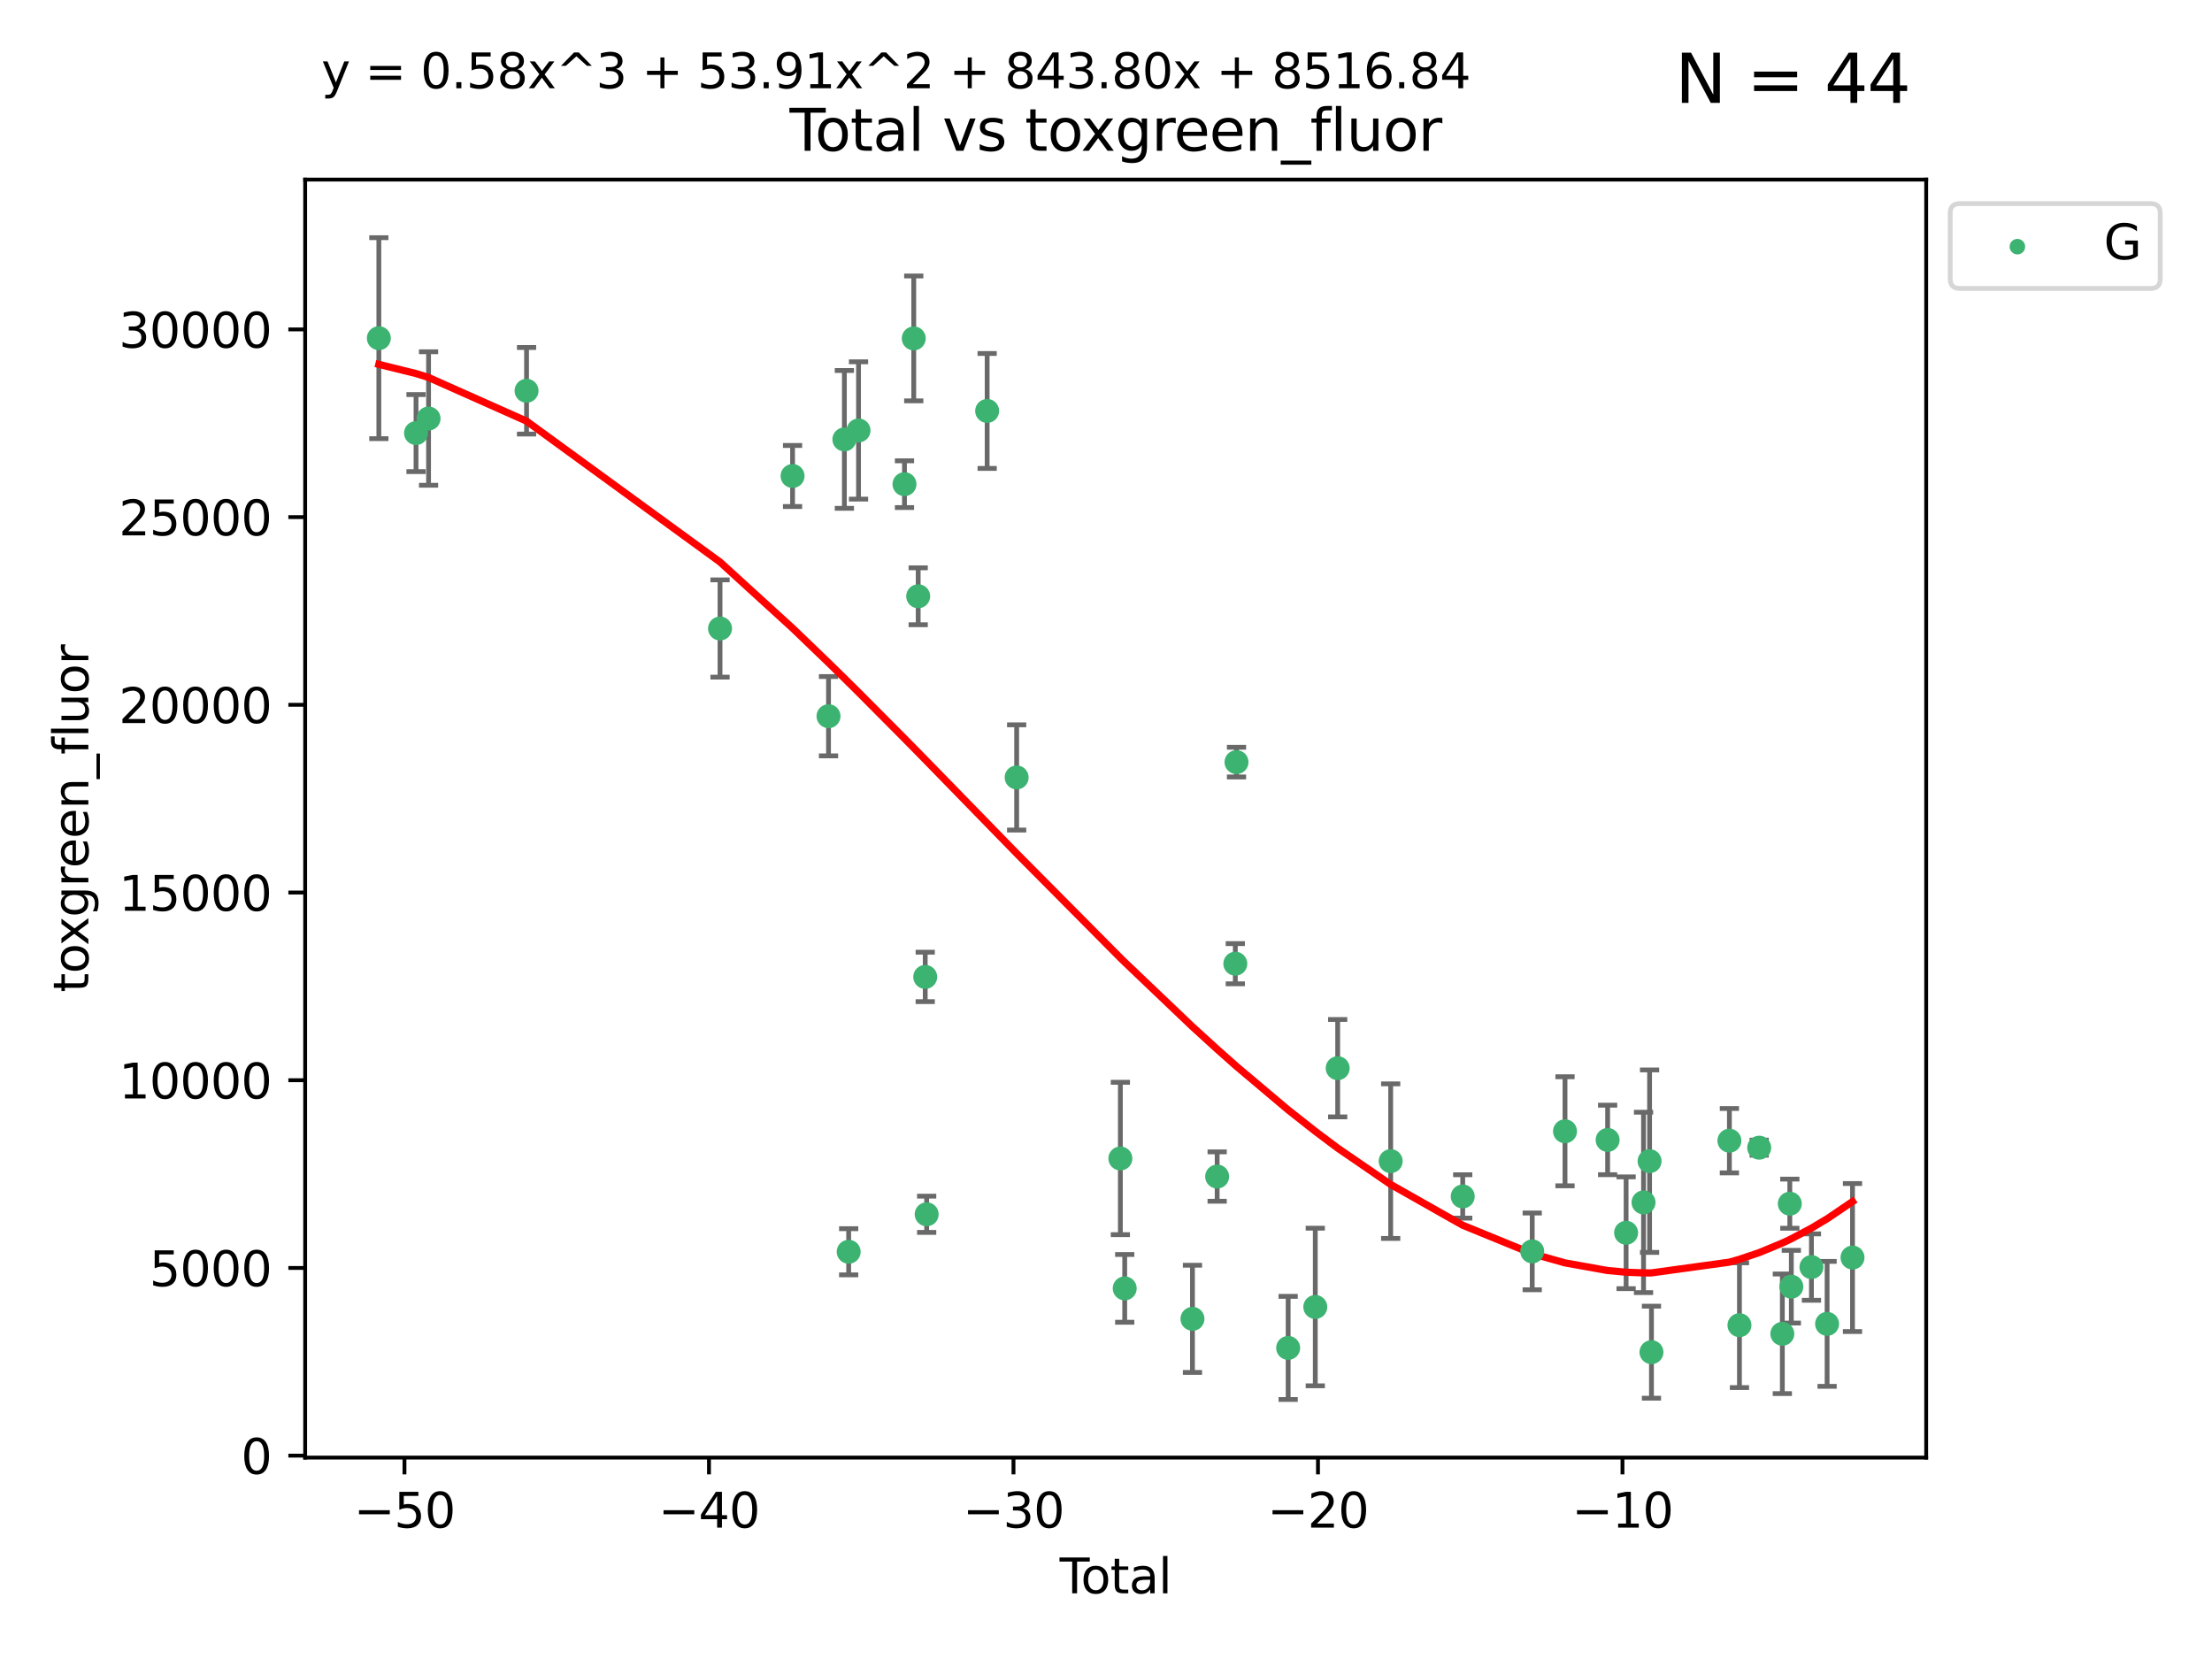 <?xml version="1.0" encoding="utf-8" standalone="no"?>
<!DOCTYPE svg PUBLIC "-//W3C//DTD SVG 1.1//EN"
  "http://www.w3.org/Graphics/SVG/1.1/DTD/svg11.dtd">
<svg xmlns:xlink="http://www.w3.org/1999/xlink" width="460.8pt" height="345.6pt" viewBox="0 0 460.8 345.6" xmlns="http://www.w3.org/2000/svg" version="1.1">
 <defs>
  <style type="text/css">*{stroke-linejoin: round; stroke-linecap: butt}</style>
 </defs>
 <g id="figure_1">
  <g id="patch_1">
   <path d="M 0 345.6 
L 460.8 345.6 
L 460.8 0 
L 0 0 
z
" style="fill: #ffffff"/>
  </g>
  <g id="axes_1">
   <g id="patch_2">
    <path d="M 63.571 303.64 
L 401.26 303.64 
L 401.26 37.411 
L 63.571 37.411 
z
" style="fill: #ffffff"/>
   </g>
   <g id="PathCollection_1">
    <defs>
     <path id="m487fe63b14" d="M 0 1.118 
C 0.297 1.118 0.581 1 0.791 0.791 
C 1 0.581 1.118 0.297 1.118 0 
C 1.118 -0.297 1 -0.581 0.791 -0.791 
C 0.581 -1 0.297 -1.118 0 -1.118 
C -0.297 -1.118 -0.581 -1 -0.791 -0.791 
C -1 -0.581 -1.118 -0.297 -1.118 0 
C -1.118 0.297 -1 0.581 -0.791 0.791 
C -0.581 1 -0.297 1.118 0 1.118 
z
" style="stroke: #3cb371"/>
    </defs>
    <g clip-path="url(#p03641e4aae)">
     <use xlink:href="#m487fe63b14" x="78.921" y="70.448" style="fill: #3cb371; stroke: #3cb371"/>
     <use xlink:href="#m487fe63b14" x="86.668" y="90.22" style="fill: #3cb371; stroke: #3cb371"/>
     <use xlink:href="#m487fe63b14" x="89.277" y="87.182" style="fill: #3cb371; stroke: #3cb371"/>
     <use xlink:href="#m487fe63b14" x="109.689" y="81.403" style="fill: #3cb371; stroke: #3cb371"/>
     <use xlink:href="#m487fe63b14" x="149.995" y="130.929" style="fill: #3cb371; stroke: #3cb371"/>
     <use xlink:href="#m487fe63b14" x="165.106" y="99.157" style="fill: #3cb371; stroke: #3cb371"/>
     <use xlink:href="#m487fe63b14" x="172.594" y="149.196" style="fill: #3cb371; stroke: #3cb371"/>
     <use xlink:href="#m487fe63b14" x="175.899" y="91.537" style="fill: #3cb371; stroke: #3cb371"/>
     <use xlink:href="#m487fe63b14" x="176.794" y="260.767" style="fill: #3cb371; stroke: #3cb371"/>
     <use xlink:href="#m487fe63b14" x="178.847" y="89.672" style="fill: #3cb371; stroke: #3cb371"/>
     <use xlink:href="#m487fe63b14" x="188.42" y="100.864" style="fill: #3cb371; stroke: #3cb371"/>
     <use xlink:href="#m487fe63b14" x="190.352" y="70.496" style="fill: #3cb371; stroke: #3cb371"/>
     <use xlink:href="#m487fe63b14" x="191.277" y="124.215" style="fill: #3cb371; stroke: #3cb371"/>
     <use xlink:href="#m487fe63b14" x="192.743" y="203.51" style="fill: #3cb371; stroke: #3cb371"/>
     <use xlink:href="#m487fe63b14" x="193.041" y="252.956" style="fill: #3cb371; stroke: #3cb371"/>
     <use xlink:href="#m487fe63b14" x="205.642" y="85.605" style="fill: #3cb371; stroke: #3cb371"/>
     <use xlink:href="#m487fe63b14" x="211.788" y="161.955" style="fill: #3cb371; stroke: #3cb371"/>
     <use xlink:href="#m487fe63b14" x="233.393" y="241.33" style="fill: #3cb371; stroke: #3cb371"/>
     <use xlink:href="#m487fe63b14" x="234.299" y="268.393" style="fill: #3cb371; stroke: #3cb371"/>
     <use xlink:href="#m487fe63b14" x="248.414" y="274.738" style="fill: #3cb371; stroke: #3cb371"/>
     <use xlink:href="#m487fe63b14" x="253.556" y="245.096" style="fill: #3cb371; stroke: #3cb371"/>
     <use xlink:href="#m487fe63b14" x="257.338" y="200.756" style="fill: #3cb371; stroke: #3cb371"/>
     <use xlink:href="#m487fe63b14" x="257.586" y="158.765" style="fill: #3cb371; stroke: #3cb371"/>
     <use xlink:href="#m487fe63b14" x="268.346" y="280.796" style="fill: #3cb371; stroke: #3cb371"/>
     <use xlink:href="#m487fe63b14" x="273.999" y="272.267" style="fill: #3cb371; stroke: #3cb371"/>
     <use xlink:href="#m487fe63b14" x="278.663" y="222.524" style="fill: #3cb371; stroke: #3cb371"/>
     <use xlink:href="#m487fe63b14" x="289.703" y="241.886" style="fill: #3cb371; stroke: #3cb371"/>
     <use xlink:href="#m487fe63b14" x="304.712" y="249.241" style="fill: #3cb371; stroke: #3cb371"/>
     <use xlink:href="#m487fe63b14" x="319.191" y="260.687" style="fill: #3cb371; stroke: #3cb371"/>
     <use xlink:href="#m487fe63b14" x="326.019" y="235.666" style="fill: #3cb371; stroke: #3cb371"/>
     <use xlink:href="#m487fe63b14" x="334.898" y="237.47" style="fill: #3cb371; stroke: #3cb371"/>
     <use xlink:href="#m487fe63b14" x="338.747" y="256.807" style="fill: #3cb371; stroke: #3cb371"/>
     <use xlink:href="#m487fe63b14" x="342.378" y="250.484" style="fill: #3cb371; stroke: #3cb371"/>
     <use xlink:href="#m487fe63b14" x="343.638" y="241.89" style="fill: #3cb371; stroke: #3cb371"/>
     <use xlink:href="#m487fe63b14" x="344.029" y="281.682" style="fill: #3cb371; stroke: #3cb371"/>
     <use xlink:href="#m487fe63b14" x="360.265" y="237.628" style="fill: #3cb371; stroke: #3cb371"/>
     <use xlink:href="#m487fe63b14" x="362.361" y="276.058" style="fill: #3cb371; stroke: #3cb371"/>
     <use xlink:href="#m487fe63b14" x="366.474" y="239.082" style="fill: #3cb371; stroke: #3cb371"/>
     <use xlink:href="#m487fe63b14" x="371.294" y="277.853" style="fill: #3cb371; stroke: #3cb371"/>
     <use xlink:href="#m487fe63b14" x="372.849" y="250.749" style="fill: #3cb371; stroke: #3cb371"/>
     <use xlink:href="#m487fe63b14" x="373.167" y="268.04" style="fill: #3cb371; stroke: #3cb371"/>
     <use xlink:href="#m487fe63b14" x="377.355" y="263.957" style="fill: #3cb371; stroke: #3cb371"/>
     <use xlink:href="#m487fe63b14" x="380.617" y="275.785" style="fill: #3cb371; stroke: #3cb371"/>
     <use xlink:href="#m487fe63b14" x="385.911" y="261.97" style="fill: #3cb371; stroke: #3cb371"/>
    </g>
   </g>
   <g id="matplotlib.axis_1">
    <g id="xtick_1">
     <g id="line2d_1">
      <defs>
       <path id="m28bfb190aa" d="M 0 0 
L 0 3.5 
" style="stroke: #000000; stroke-width: 0.8"/>
      </defs>
      <g>
       <use xlink:href="#m28bfb190aa" x="84.259" y="303.64" style="stroke: #000000; stroke-width: 0.8"/>
      </g>
     </g>
     <g id="text_1">
      <!-- −50 -->
      <g transform="translate(73.707 318.238)scale(0.1 -0.1)">
       <defs>
        <path id="DejaVuSans-2212" d="M 678 2272 
L 4684 2272 
L 4684 1741 
L 678 1741 
L 678 2272 
z
" transform="scale(0.016)"/>
        <path id="DejaVuSans-35" d="M 691 4666 
L 3169 4666 
L 3169 4134 
L 1269 4134 
L 1269 2991 
Q 1406 3038 1543 3061 
Q 1681 3084 1819 3084 
Q 2600 3084 3056 2656 
Q 3513 2228 3513 1497 
Q 3513 744 3044 326 
Q 2575 -91 1722 -91 
Q 1428 -91 1123 -41 
Q 819 9 494 109 
L 494 744 
Q 775 591 1075 516 
Q 1375 441 1709 441 
Q 2250 441 2565 725 
Q 2881 1009 2881 1497 
Q 2881 1984 2565 2268 
Q 2250 2553 1709 2553 
Q 1456 2553 1204 2497 
Q 953 2441 691 2322 
L 691 4666 
z
" transform="scale(0.016)"/>
        <path id="DejaVuSans-30" d="M 2034 4250 
Q 1547 4250 1301 3770 
Q 1056 3291 1056 2328 
Q 1056 1369 1301 889 
Q 1547 409 2034 409 
Q 2525 409 2770 889 
Q 3016 1369 3016 2328 
Q 3016 3291 2770 3770 
Q 2525 4250 2034 4250 
z
M 2034 4750 
Q 2819 4750 3233 4129 
Q 3647 3509 3647 2328 
Q 3647 1150 3233 529 
Q 2819 -91 2034 -91 
Q 1250 -91 836 529 
Q 422 1150 422 2328 
Q 422 3509 836 4129 
Q 1250 4750 2034 4750 
z
" transform="scale(0.016)"/>
       </defs>
       <use xlink:href="#DejaVuSans-2212"/>
       <use xlink:href="#DejaVuSans-35" x="83.789"/>
       <use xlink:href="#DejaVuSans-30" x="147.412"/>
      </g>
     </g>
    </g>
    <g id="xtick_2">
     <g id="line2d_2">
      <g>
       <use xlink:href="#m28bfb190aa" x="147.692" y="303.64" style="stroke: #000000; stroke-width: 0.8"/>
      </g>
     </g>
     <g id="text_2">
      <!-- −40 -->
      <g transform="translate(137.14 318.238)scale(0.1 -0.1)">
       <defs>
        <path id="DejaVuSans-34" d="M 2419 4116 
L 825 1625 
L 2419 1625 
L 2419 4116 
z
M 2253 4666 
L 3047 4666 
L 3047 1625 
L 3713 1625 
L 3713 1100 
L 3047 1100 
L 3047 0 
L 2419 0 
L 2419 1100 
L 313 1100 
L 313 1709 
L 2253 4666 
z
" transform="scale(0.016)"/>
       </defs>
       <use xlink:href="#DejaVuSans-2212"/>
       <use xlink:href="#DejaVuSans-34" x="83.789"/>
       <use xlink:href="#DejaVuSans-30" x="147.412"/>
      </g>
     </g>
    </g>
    <g id="xtick_3">
     <g id="line2d_3">
      <g>
       <use xlink:href="#m28bfb190aa" x="211.126" y="303.64" style="stroke: #000000; stroke-width: 0.8"/>
      </g>
     </g>
     <g id="text_3">
      <!-- −30 -->
      <g transform="translate(200.573 318.238)scale(0.1 -0.1)">
       <defs>
        <path id="DejaVuSans-33" d="M 2597 2516 
Q 3050 2419 3304 2112 
Q 3559 1806 3559 1356 
Q 3559 666 3084 287 
Q 2609 -91 1734 -91 
Q 1441 -91 1130 -33 
Q 819 25 488 141 
L 488 750 
Q 750 597 1062 519 
Q 1375 441 1716 441 
Q 2309 441 2620 675 
Q 2931 909 2931 1356 
Q 2931 1769 2642 2001 
Q 2353 2234 1838 2234 
L 1294 2234 
L 1294 2753 
L 1863 2753 
Q 2328 2753 2575 2939 
Q 2822 3125 2822 3475 
Q 2822 3834 2567 4026 
Q 2313 4219 1838 4219 
Q 1578 4219 1281 4162 
Q 984 4106 628 3988 
L 628 4550 
Q 988 4650 1302 4700 
Q 1616 4750 1894 4750 
Q 2613 4750 3031 4423 
Q 3450 4097 3450 3541 
Q 3450 3153 3228 2886 
Q 3006 2619 2597 2516 
z
" transform="scale(0.016)"/>
       </defs>
       <use xlink:href="#DejaVuSans-2212"/>
       <use xlink:href="#DejaVuSans-33" x="83.789"/>
       <use xlink:href="#DejaVuSans-30" x="147.412"/>
      </g>
     </g>
    </g>
    <g id="xtick_4">
     <g id="line2d_4">
      <g>
       <use xlink:href="#m28bfb190aa" x="274.559" y="303.64" style="stroke: #000000; stroke-width: 0.8"/>
      </g>
     </g>
     <g id="text_4">
      <!-- −20 -->
      <g transform="translate(264.006 318.238)scale(0.1 -0.1)">
       <defs>
        <path id="DejaVuSans-32" d="M 1228 531 
L 3431 531 
L 3431 0 
L 469 0 
L 469 531 
Q 828 903 1448 1529 
Q 2069 2156 2228 2338 
Q 2531 2678 2651 2914 
Q 2772 3150 2772 3378 
Q 2772 3750 2511 3984 
Q 2250 4219 1831 4219 
Q 1534 4219 1204 4116 
Q 875 4013 500 3803 
L 500 4441 
Q 881 4594 1212 4672 
Q 1544 4750 1819 4750 
Q 2544 4750 2975 4387 
Q 3406 4025 3406 3419 
Q 3406 3131 3298 2873 
Q 3191 2616 2906 2266 
Q 2828 2175 2409 1742 
Q 1991 1309 1228 531 
z
" transform="scale(0.016)"/>
       </defs>
       <use xlink:href="#DejaVuSans-2212"/>
       <use xlink:href="#DejaVuSans-32" x="83.789"/>
       <use xlink:href="#DejaVuSans-30" x="147.412"/>
      </g>
     </g>
    </g>
    <g id="xtick_5">
     <g id="line2d_5">
      <g>
       <use xlink:href="#m28bfb190aa" x="337.992" y="303.64" style="stroke: #000000; stroke-width: 0.8"/>
      </g>
     </g>
     <g id="text_5">
      <!-- −10 -->
      <g transform="translate(327.439 318.238)scale(0.1 -0.1)">
       <defs>
        <path id="DejaVuSans-31" d="M 794 531 
L 1825 531 
L 1825 4091 
L 703 3866 
L 703 4441 
L 1819 4666 
L 2450 4666 
L 2450 531 
L 3481 531 
L 3481 0 
L 794 0 
L 794 531 
z
" transform="scale(0.016)"/>
       </defs>
       <use xlink:href="#DejaVuSans-2212"/>
       <use xlink:href="#DejaVuSans-31" x="83.789"/>
       <use xlink:href="#DejaVuSans-30" x="147.412"/>
      </g>
     </g>
    </g>
    <g id="text_6">
     <!-- Total -->
     <g transform="translate(220.739 331.917)scale(0.1 -0.1)">
      <defs>
       <path id="DejaVuSans-54" d="M -19 4666 
L 3928 4666 
L 3928 4134 
L 2272 4134 
L 2272 0 
L 1638 0 
L 1638 4134 
L -19 4134 
L -19 4666 
z
" transform="scale(0.016)"/>
       <path id="DejaVuSans-6f" d="M 1959 3097 
Q 1497 3097 1228 2736 
Q 959 2375 959 1747 
Q 959 1119 1226 758 
Q 1494 397 1959 397 
Q 2419 397 2687 759 
Q 2956 1122 2956 1747 
Q 2956 2369 2687 2733 
Q 2419 3097 1959 3097 
z
M 1959 3584 
Q 2709 3584 3137 3096 
Q 3566 2609 3566 1747 
Q 3566 888 3137 398 
Q 2709 -91 1959 -91 
Q 1206 -91 779 398 
Q 353 888 353 1747 
Q 353 2609 779 3096 
Q 1206 3584 1959 3584 
z
" transform="scale(0.016)"/>
       <path id="DejaVuSans-74" d="M 1172 4494 
L 1172 3500 
L 2356 3500 
L 2356 3053 
L 1172 3053 
L 1172 1153 
Q 1172 725 1289 603 
Q 1406 481 1766 481 
L 2356 481 
L 2356 0 
L 1766 0 
Q 1100 0 847 248 
Q 594 497 594 1153 
L 594 3053 
L 172 3053 
L 172 3500 
L 594 3500 
L 594 4494 
L 1172 4494 
z
" transform="scale(0.016)"/>
       <path id="DejaVuSans-61" d="M 2194 1759 
Q 1497 1759 1228 1600 
Q 959 1441 959 1056 
Q 959 750 1161 570 
Q 1363 391 1709 391 
Q 2188 391 2477 730 
Q 2766 1069 2766 1631 
L 2766 1759 
L 2194 1759 
z
M 3341 1997 
L 3341 0 
L 2766 0 
L 2766 531 
Q 2569 213 2275 61 
Q 1981 -91 1556 -91 
Q 1019 -91 701 211 
Q 384 513 384 1019 
Q 384 1609 779 1909 
Q 1175 2209 1959 2209 
L 2766 2209 
L 2766 2266 
Q 2766 2663 2505 2880 
Q 2244 3097 1772 3097 
Q 1472 3097 1187 3025 
Q 903 2953 641 2809 
L 641 3341 
Q 956 3463 1253 3523 
Q 1550 3584 1831 3584 
Q 2591 3584 2966 3190 
Q 3341 2797 3341 1997 
z
" transform="scale(0.016)"/>
       <path id="DejaVuSans-6c" d="M 603 4863 
L 1178 4863 
L 1178 0 
L 603 0 
L 603 4863 
z
" transform="scale(0.016)"/>
      </defs>
      <use xlink:href="#DejaVuSans-54"/>
      <use xlink:href="#DejaVuSans-6f" x="44.084"/>
      <use xlink:href="#DejaVuSans-74" x="105.266"/>
      <use xlink:href="#DejaVuSans-61" x="144.475"/>
      <use xlink:href="#DejaVuSans-6c" x="205.754"/>
     </g>
    </g>
   </g>
   <g id="matplotlib.axis_2">
    <g id="ytick_1">
     <g id="line2d_6">
      <defs>
       <path id="mf152e2e2a0" d="M 0 0 
L -3.5 0 
" style="stroke: #000000; stroke-width: 0.8"/>
      </defs>
      <g>
       <use xlink:href="#mf152e2e2a0" x="63.571" y="303.233" style="stroke: #000000; stroke-width: 0.8"/>
      </g>
     </g>
     <g id="text_7">
      <!-- 0 -->
      <g transform="translate(50.209 307.033)scale(0.1 -0.1)">
       <use xlink:href="#DejaVuSans-30"/>
      </g>
     </g>
    </g>
    <g id="ytick_2">
     <g id="line2d_7">
      <g>
       <use xlink:href="#mf152e2e2a0" x="63.571" y="264.132" style="stroke: #000000; stroke-width: 0.8"/>
      </g>
     </g>
     <g id="text_8">
      <!-- 5000 -->
      <g transform="translate(31.121 267.931)scale(0.1 -0.1)">
       <use xlink:href="#DejaVuSans-35"/>
       <use xlink:href="#DejaVuSans-30" x="63.623"/>
       <use xlink:href="#DejaVuSans-30" x="127.246"/>
       <use xlink:href="#DejaVuSans-30" x="190.869"/>
      </g>
     </g>
    </g>
    <g id="ytick_3">
     <g id="line2d_8">
      <g>
       <use xlink:href="#mf152e2e2a0" x="63.571" y="225.03" style="stroke: #000000; stroke-width: 0.8"/>
      </g>
     </g>
     <g id="text_9">
      <!-- 10000 -->
      <g transform="translate(24.759 228.83)scale(0.1 -0.1)">
       <use xlink:href="#DejaVuSans-31"/>
       <use xlink:href="#DejaVuSans-30" x="63.623"/>
       <use xlink:href="#DejaVuSans-30" x="127.246"/>
       <use xlink:href="#DejaVuSans-30" x="190.869"/>
       <use xlink:href="#DejaVuSans-30" x="254.492"/>
      </g>
     </g>
    </g>
    <g id="ytick_4">
     <g id="line2d_9">
      <g>
       <use xlink:href="#mf152e2e2a0" x="63.571" y="185.929" style="stroke: #000000; stroke-width: 0.8"/>
      </g>
     </g>
     <g id="text_10">
      <!-- 15000 -->
      <g transform="translate(24.759 189.728)scale(0.1 -0.1)">
       <use xlink:href="#DejaVuSans-31"/>
       <use xlink:href="#DejaVuSans-35" x="63.623"/>
       <use xlink:href="#DejaVuSans-30" x="127.246"/>
       <use xlink:href="#DejaVuSans-30" x="190.869"/>
       <use xlink:href="#DejaVuSans-30" x="254.492"/>
      </g>
     </g>
    </g>
    <g id="ytick_5">
     <g id="line2d_10">
      <g>
       <use xlink:href="#mf152e2e2a0" x="63.571" y="146.827" style="stroke: #000000; stroke-width: 0.8"/>
      </g>
     </g>
     <g id="text_11">
      <!-- 20000 -->
      <g transform="translate(24.759 150.627)scale(0.1 -0.1)">
       <use xlink:href="#DejaVuSans-32"/>
       <use xlink:href="#DejaVuSans-30" x="63.623"/>
       <use xlink:href="#DejaVuSans-30" x="127.246"/>
       <use xlink:href="#DejaVuSans-30" x="190.869"/>
       <use xlink:href="#DejaVuSans-30" x="254.492"/>
      </g>
     </g>
    </g>
    <g id="ytick_6">
     <g id="line2d_11">
      <g>
       <use xlink:href="#mf152e2e2a0" x="63.571" y="107.726" style="stroke: #000000; stroke-width: 0.8"/>
      </g>
     </g>
     <g id="text_12">
      <!-- 25000 -->
      <g transform="translate(24.759 111.525)scale(0.1 -0.1)">
       <use xlink:href="#DejaVuSans-32"/>
       <use xlink:href="#DejaVuSans-35" x="63.623"/>
       <use xlink:href="#DejaVuSans-30" x="127.246"/>
       <use xlink:href="#DejaVuSans-30" x="190.869"/>
       <use xlink:href="#DejaVuSans-30" x="254.492"/>
      </g>
     </g>
    </g>
    <g id="ytick_7">
     <g id="line2d_12">
      <g>
       <use xlink:href="#mf152e2e2a0" x="63.571" y="68.625" style="stroke: #000000; stroke-width: 0.8"/>
      </g>
     </g>
     <g id="text_13">
      <!-- 30000 -->
      <g transform="translate(24.759 72.424)scale(0.1 -0.1)">
       <use xlink:href="#DejaVuSans-33"/>
       <use xlink:href="#DejaVuSans-30" x="63.623"/>
       <use xlink:href="#DejaVuSans-30" x="127.246"/>
       <use xlink:href="#DejaVuSans-30" x="190.869"/>
       <use xlink:href="#DejaVuSans-30" x="254.492"/>
      </g>
     </g>
    </g>
    <g id="text_14">
     <!-- toxgreen_fluor -->
     <g transform="translate(18.401 206.72)rotate(-90)scale(0.1 -0.1)">
      <defs>
       <path id="DejaVuSans-78" d="M 3513 3500 
L 2247 1797 
L 3578 0 
L 2900 0 
L 1881 1375 
L 863 0 
L 184 0 
L 1544 1831 
L 300 3500 
L 978 3500 
L 1906 2253 
L 2834 3500 
L 3513 3500 
z
" transform="scale(0.016)"/>
       <path id="DejaVuSans-67" d="M 2906 1791 
Q 2906 2416 2648 2759 
Q 2391 3103 1925 3103 
Q 1463 3103 1205 2759 
Q 947 2416 947 1791 
Q 947 1169 1205 825 
Q 1463 481 1925 481 
Q 2391 481 2648 825 
Q 2906 1169 2906 1791 
z
M 3481 434 
Q 3481 -459 3084 -895 
Q 2688 -1331 1869 -1331 
Q 1566 -1331 1297 -1286 
Q 1028 -1241 775 -1147 
L 775 -588 
Q 1028 -725 1275 -790 
Q 1522 -856 1778 -856 
Q 2344 -856 2625 -561 
Q 2906 -266 2906 331 
L 2906 616 
Q 2728 306 2450 153 
Q 2172 0 1784 0 
Q 1141 0 747 490 
Q 353 981 353 1791 
Q 353 2603 747 3093 
Q 1141 3584 1784 3584 
Q 2172 3584 2450 3431 
Q 2728 3278 2906 2969 
L 2906 3500 
L 3481 3500 
L 3481 434 
z
" transform="scale(0.016)"/>
       <path id="DejaVuSans-72" d="M 2631 2963 
Q 2534 3019 2420 3045 
Q 2306 3072 2169 3072 
Q 1681 3072 1420 2755 
Q 1159 2438 1159 1844 
L 1159 0 
L 581 0 
L 581 3500 
L 1159 3500 
L 1159 2956 
Q 1341 3275 1631 3429 
Q 1922 3584 2338 3584 
Q 2397 3584 2469 3576 
Q 2541 3569 2628 3553 
L 2631 2963 
z
" transform="scale(0.016)"/>
       <path id="DejaVuSans-65" d="M 3597 1894 
L 3597 1613 
L 953 1613 
Q 991 1019 1311 708 
Q 1631 397 2203 397 
Q 2534 397 2845 478 
Q 3156 559 3463 722 
L 3463 178 
Q 3153 47 2828 -22 
Q 2503 -91 2169 -91 
Q 1331 -91 842 396 
Q 353 884 353 1716 
Q 353 2575 817 3079 
Q 1281 3584 2069 3584 
Q 2775 3584 3186 3129 
Q 3597 2675 3597 1894 
z
M 3022 2063 
Q 3016 2534 2758 2815 
Q 2500 3097 2075 3097 
Q 1594 3097 1305 2825 
Q 1016 2553 972 2059 
L 3022 2063 
z
" transform="scale(0.016)"/>
       <path id="DejaVuSans-6e" d="M 3513 2113 
L 3513 0 
L 2938 0 
L 2938 2094 
Q 2938 2591 2744 2837 
Q 2550 3084 2163 3084 
Q 1697 3084 1428 2787 
Q 1159 2491 1159 1978 
L 1159 0 
L 581 0 
L 581 3500 
L 1159 3500 
L 1159 2956 
Q 1366 3272 1645 3428 
Q 1925 3584 2291 3584 
Q 2894 3584 3203 3211 
Q 3513 2838 3513 2113 
z
" transform="scale(0.016)"/>
       <path id="DejaVuSans-5f" d="M 3263 -1063 
L 3263 -1509 
L -63 -1509 
L -63 -1063 
L 3263 -1063 
z
" transform="scale(0.016)"/>
       <path id="DejaVuSans-66" d="M 2375 4863 
L 2375 4384 
L 1825 4384 
Q 1516 4384 1395 4259 
Q 1275 4134 1275 3809 
L 1275 3500 
L 2222 3500 
L 2222 3053 
L 1275 3053 
L 1275 0 
L 697 0 
L 697 3053 
L 147 3053 
L 147 3500 
L 697 3500 
L 697 3744 
Q 697 4328 969 4595 
Q 1241 4863 1831 4863 
L 2375 4863 
z
" transform="scale(0.016)"/>
       <path id="DejaVuSans-75" d="M 544 1381 
L 544 3500 
L 1119 3500 
L 1119 1403 
Q 1119 906 1312 657 
Q 1506 409 1894 409 
Q 2359 409 2629 706 
Q 2900 1003 2900 1516 
L 2900 3500 
L 3475 3500 
L 3475 0 
L 2900 0 
L 2900 538 
Q 2691 219 2414 64 
Q 2138 -91 1772 -91 
Q 1169 -91 856 284 
Q 544 659 544 1381 
z
M 1991 3584 
L 1991 3584 
z
" transform="scale(0.016)"/>
      </defs>
      <use xlink:href="#DejaVuSans-74"/>
      <use xlink:href="#DejaVuSans-6f" x="39.209"/>
      <use xlink:href="#DejaVuSans-78" x="97.266"/>
      <use xlink:href="#DejaVuSans-67" x="156.445"/>
      <use xlink:href="#DejaVuSans-72" x="219.922"/>
      <use xlink:href="#DejaVuSans-65" x="258.785"/>
      <use xlink:href="#DejaVuSans-65" x="320.309"/>
      <use xlink:href="#DejaVuSans-6e" x="381.832"/>
      <use xlink:href="#DejaVuSans-5f" x="445.211"/>
      <use xlink:href="#DejaVuSans-66" x="495.211"/>
      <use xlink:href="#DejaVuSans-6c" x="530.416"/>
      <use xlink:href="#DejaVuSans-75" x="558.199"/>
      <use xlink:href="#DejaVuSans-6f" x="621.578"/>
      <use xlink:href="#DejaVuSans-72" x="682.76"/>
     </g>
    </g>
   </g>
   <g id="LineCollection_1">
    <path d="M 78.921 91.383 
L 78.921 49.513 
" clip-path="url(#p03641e4aae)" style="fill: none; stroke: #696969"/>
    <path d="M 86.668 98.244 
L 86.668 82.195 
" clip-path="url(#p03641e4aae)" style="fill: none; stroke: #696969"/>
    <path d="M 89.277 101.084 
L 89.277 73.28 
" clip-path="url(#p03641e4aae)" style="fill: none; stroke: #696969"/>
    <path d="M 109.689 90.418 
L 109.689 72.389 
" clip-path="url(#p03641e4aae)" style="fill: none; stroke: #696969"/>
    <path d="M 149.995 141.061 
L 149.995 120.796 
" clip-path="url(#p03641e4aae)" style="fill: none; stroke: #696969"/>
    <path d="M 165.106 105.517 
L 165.106 92.797 
" clip-path="url(#p03641e4aae)" style="fill: none; stroke: #696969"/>
    <path d="M 172.594 157.458 
L 172.594 140.934 
" clip-path="url(#p03641e4aae)" style="fill: none; stroke: #696969"/>
    <path d="M 175.899 105.895 
L 175.899 77.179 
" clip-path="url(#p03641e4aae)" style="fill: none; stroke: #696969"/>
    <path d="M 176.794 265.575 
L 176.794 255.959 
" clip-path="url(#p03641e4aae)" style="fill: none; stroke: #696969"/>
    <path d="M 178.847 103.973 
L 178.847 75.371 
" clip-path="url(#p03641e4aae)" style="fill: none; stroke: #696969"/>
    <path d="M 188.42 105.733 
L 188.42 95.995 
" clip-path="url(#p03641e4aae)" style="fill: none; stroke: #696969"/>
    <path d="M 190.352 83.501 
L 190.352 57.49 
" clip-path="url(#p03641e4aae)" style="fill: none; stroke: #696969"/>
    <path d="M 191.277 130.141 
L 191.277 118.288 
" clip-path="url(#p03641e4aae)" style="fill: none; stroke: #696969"/>
    <path d="M 192.743 208.658 
L 192.743 198.361 
" clip-path="url(#p03641e4aae)" style="fill: none; stroke: #696969"/>
    <path d="M 193.041 256.733 
L 193.041 249.179 
" clip-path="url(#p03641e4aae)" style="fill: none; stroke: #696969"/>
    <path d="M 205.642 97.578 
L 205.642 73.633 
" clip-path="url(#p03641e4aae)" style="fill: none; stroke: #696969"/>
    <path d="M 211.788 172.915 
L 211.788 150.995 
" clip-path="url(#p03641e4aae)" style="fill: none; stroke: #696969"/>
    <path d="M 233.393 257.199 
L 233.393 225.461 
" clip-path="url(#p03641e4aae)" style="fill: none; stroke: #696969"/>
    <path d="M 234.299 275.449 
L 234.299 261.337 
" clip-path="url(#p03641e4aae)" style="fill: none; stroke: #696969"/>
    <path d="M 248.414 285.905 
L 248.414 263.57 
" clip-path="url(#p03641e4aae)" style="fill: none; stroke: #696969"/>
    <path d="M 253.556 250.242 
L 253.556 239.95 
" clip-path="url(#p03641e4aae)" style="fill: none; stroke: #696969"/>
    <path d="M 257.338 204.942 
L 257.338 196.57 
" clip-path="url(#p03641e4aae)" style="fill: none; stroke: #696969"/>
    <path d="M 257.586 161.857 
L 257.586 155.674 
" clip-path="url(#p03641e4aae)" style="fill: none; stroke: #696969"/>
    <path d="M 268.346 291.539 
L 268.346 270.053 
" clip-path="url(#p03641e4aae)" style="fill: none; stroke: #696969"/>
    <path d="M 273.999 288.684 
L 273.999 255.851 
" clip-path="url(#p03641e4aae)" style="fill: none; stroke: #696969"/>
    <path d="M 278.663 232.671 
L 278.663 212.376 
" clip-path="url(#p03641e4aae)" style="fill: none; stroke: #696969"/>
    <path d="M 289.703 257.986 
L 289.703 225.786 
" clip-path="url(#p03641e4aae)" style="fill: none; stroke: #696969"/>
    <path d="M 304.712 253.758 
L 304.712 244.725 
" clip-path="url(#p03641e4aae)" style="fill: none; stroke: #696969"/>
    <path d="M 319.191 268.681 
L 319.191 252.692 
" clip-path="url(#p03641e4aae)" style="fill: none; stroke: #696969"/>
    <path d="M 326.019 247.026 
L 326.019 224.306 
" clip-path="url(#p03641e4aae)" style="fill: none; stroke: #696969"/>
    <path d="M 334.898 244.713 
L 334.898 230.228 
" clip-path="url(#p03641e4aae)" style="fill: none; stroke: #696969"/>
    <path d="M 338.747 268.451 
L 338.747 245.164 
" clip-path="url(#p03641e4aae)" style="fill: none; stroke: #696969"/>
    <path d="M 342.378 269.27 
L 342.378 231.699 
" clip-path="url(#p03641e4aae)" style="fill: none; stroke: #696969"/>
    <path d="M 343.638 260.897 
L 343.638 222.882 
" clip-path="url(#p03641e4aae)" style="fill: none; stroke: #696969"/>
    <path d="M 344.029 291.267 
L 344.029 272.096 
" clip-path="url(#p03641e4aae)" style="fill: none; stroke: #696969"/>
    <path d="M 360.265 244.334 
L 360.265 230.922 
" clip-path="url(#p03641e4aae)" style="fill: none; stroke: #696969"/>
    <path d="M 362.361 289.055 
L 362.361 263.062 
" clip-path="url(#p03641e4aae)" style="fill: none; stroke: #696969"/>
    <path d="M 366.474 240.65 
L 366.474 237.515 
" clip-path="url(#p03641e4aae)" style="fill: none; stroke: #696969"/>
    <path d="M 371.294 290.308 
L 371.294 265.398 
" clip-path="url(#p03641e4aae)" style="fill: none; stroke: #696969"/>
    <path d="M 372.849 255.869 
L 372.849 245.628 
" clip-path="url(#p03641e4aae)" style="fill: none; stroke: #696969"/>
    <path d="M 373.167 275.613 
L 373.167 260.467 
" clip-path="url(#p03641e4aae)" style="fill: none; stroke: #696969"/>
    <path d="M 377.355 270.873 
L 377.355 257.041 
" clip-path="url(#p03641e4aae)" style="fill: none; stroke: #696969"/>
    <path d="M 380.617 288.795 
L 380.617 262.775 
" clip-path="url(#p03641e4aae)" style="fill: none; stroke: #696969"/>
    <path d="M 385.911 277.384 
L 385.911 246.555 
" clip-path="url(#p03641e4aae)" style="fill: none; stroke: #696969"/>
   </g>
   <g id="line2d_13">
    <defs>
     <path id="m22c2c4b580" d="M 2 0 
L -2 -0 
" style="stroke: #696969"/>
    </defs>
    <g clip-path="url(#p03641e4aae)">
     <use xlink:href="#m22c2c4b580" x="78.921" y="91.383" style="fill: #696969; stroke: #696969"/>
     <use xlink:href="#m22c2c4b580" x="86.668" y="98.244" style="fill: #696969; stroke: #696969"/>
     <use xlink:href="#m22c2c4b580" x="89.277" y="101.084" style="fill: #696969; stroke: #696969"/>
     <use xlink:href="#m22c2c4b580" x="109.689" y="90.418" style="fill: #696969; stroke: #696969"/>
     <use xlink:href="#m22c2c4b580" x="149.995" y="141.061" style="fill: #696969; stroke: #696969"/>
     <use xlink:href="#m22c2c4b580" x="165.106" y="105.517" style="fill: #696969; stroke: #696969"/>
     <use xlink:href="#m22c2c4b580" x="172.594" y="157.458" style="fill: #696969; stroke: #696969"/>
     <use xlink:href="#m22c2c4b580" x="175.899" y="105.895" style="fill: #696969; stroke: #696969"/>
     <use xlink:href="#m22c2c4b580" x="176.794" y="265.575" style="fill: #696969; stroke: #696969"/>
     <use xlink:href="#m22c2c4b580" x="178.847" y="103.973" style="fill: #696969; stroke: #696969"/>
     <use xlink:href="#m22c2c4b580" x="188.42" y="105.733" style="fill: #696969; stroke: #696969"/>
     <use xlink:href="#m22c2c4b580" x="190.352" y="83.501" style="fill: #696969; stroke: #696969"/>
     <use xlink:href="#m22c2c4b580" x="191.277" y="130.141" style="fill: #696969; stroke: #696969"/>
     <use xlink:href="#m22c2c4b580" x="192.743" y="208.658" style="fill: #696969; stroke: #696969"/>
     <use xlink:href="#m22c2c4b580" x="193.041" y="256.733" style="fill: #696969; stroke: #696969"/>
     <use xlink:href="#m22c2c4b580" x="205.642" y="97.578" style="fill: #696969; stroke: #696969"/>
     <use xlink:href="#m22c2c4b580" x="211.788" y="172.915" style="fill: #696969; stroke: #696969"/>
     <use xlink:href="#m22c2c4b580" x="233.393" y="257.199" style="fill: #696969; stroke: #696969"/>
     <use xlink:href="#m22c2c4b580" x="234.299" y="275.449" style="fill: #696969; stroke: #696969"/>
     <use xlink:href="#m22c2c4b580" x="248.414" y="285.905" style="fill: #696969; stroke: #696969"/>
     <use xlink:href="#m22c2c4b580" x="253.556" y="250.242" style="fill: #696969; stroke: #696969"/>
     <use xlink:href="#m22c2c4b580" x="257.338" y="204.942" style="fill: #696969; stroke: #696969"/>
     <use xlink:href="#m22c2c4b580" x="257.586" y="161.857" style="fill: #696969; stroke: #696969"/>
     <use xlink:href="#m22c2c4b580" x="268.346" y="291.539" style="fill: #696969; stroke: #696969"/>
     <use xlink:href="#m22c2c4b580" x="273.999" y="288.684" style="fill: #696969; stroke: #696969"/>
     <use xlink:href="#m22c2c4b580" x="278.663" y="232.671" style="fill: #696969; stroke: #696969"/>
     <use xlink:href="#m22c2c4b580" x="289.703" y="257.986" style="fill: #696969; stroke: #696969"/>
     <use xlink:href="#m22c2c4b580" x="304.712" y="253.758" style="fill: #696969; stroke: #696969"/>
     <use xlink:href="#m22c2c4b580" x="319.191" y="268.681" style="fill: #696969; stroke: #696969"/>
     <use xlink:href="#m22c2c4b580" x="326.019" y="247.026" style="fill: #696969; stroke: #696969"/>
     <use xlink:href="#m22c2c4b580" x="334.898" y="244.713" style="fill: #696969; stroke: #696969"/>
     <use xlink:href="#m22c2c4b580" x="338.747" y="268.451" style="fill: #696969; stroke: #696969"/>
     <use xlink:href="#m22c2c4b580" x="342.378" y="269.27" style="fill: #696969; stroke: #696969"/>
     <use xlink:href="#m22c2c4b580" x="343.638" y="260.897" style="fill: #696969; stroke: #696969"/>
     <use xlink:href="#m22c2c4b580" x="344.029" y="291.267" style="fill: #696969; stroke: #696969"/>
     <use xlink:href="#m22c2c4b580" x="360.265" y="244.334" style="fill: #696969; stroke: #696969"/>
     <use xlink:href="#m22c2c4b580" x="362.361" y="289.055" style="fill: #696969; stroke: #696969"/>
     <use xlink:href="#m22c2c4b580" x="366.474" y="240.65" style="fill: #696969; stroke: #696969"/>
     <use xlink:href="#m22c2c4b580" x="371.294" y="290.308" style="fill: #696969; stroke: #696969"/>
     <use xlink:href="#m22c2c4b580" x="372.849" y="255.869" style="fill: #696969; stroke: #696969"/>
     <use xlink:href="#m22c2c4b580" x="373.167" y="275.613" style="fill: #696969; stroke: #696969"/>
     <use xlink:href="#m22c2c4b580" x="377.355" y="270.873" style="fill: #696969; stroke: #696969"/>
     <use xlink:href="#m22c2c4b580" x="380.617" y="288.795" style="fill: #696969; stroke: #696969"/>
     <use xlink:href="#m22c2c4b580" x="385.911" y="277.384" style="fill: #696969; stroke: #696969"/>
    </g>
   </g>
   <g id="line2d_14">
    <g clip-path="url(#p03641e4aae)">
     <use xlink:href="#m22c2c4b580" x="78.921" y="49.513" style="fill: #696969; stroke: #696969"/>
     <use xlink:href="#m22c2c4b580" x="86.668" y="82.195" style="fill: #696969; stroke: #696969"/>
     <use xlink:href="#m22c2c4b580" x="89.277" y="73.28" style="fill: #696969; stroke: #696969"/>
     <use xlink:href="#m22c2c4b580" x="109.689" y="72.389" style="fill: #696969; stroke: #696969"/>
     <use xlink:href="#m22c2c4b580" x="149.995" y="120.796" style="fill: #696969; stroke: #696969"/>
     <use xlink:href="#m22c2c4b580" x="165.106" y="92.797" style="fill: #696969; stroke: #696969"/>
     <use xlink:href="#m22c2c4b580" x="172.594" y="140.934" style="fill: #696969; stroke: #696969"/>
     <use xlink:href="#m22c2c4b580" x="175.899" y="77.179" style="fill: #696969; stroke: #696969"/>
     <use xlink:href="#m22c2c4b580" x="176.794" y="255.959" style="fill: #696969; stroke: #696969"/>
     <use xlink:href="#m22c2c4b580" x="178.847" y="75.371" style="fill: #696969; stroke: #696969"/>
     <use xlink:href="#m22c2c4b580" x="188.42" y="95.995" style="fill: #696969; stroke: #696969"/>
     <use xlink:href="#m22c2c4b580" x="190.352" y="57.49" style="fill: #696969; stroke: #696969"/>
     <use xlink:href="#m22c2c4b580" x="191.277" y="118.288" style="fill: #696969; stroke: #696969"/>
     <use xlink:href="#m22c2c4b580" x="192.743" y="198.361" style="fill: #696969; stroke: #696969"/>
     <use xlink:href="#m22c2c4b580" x="193.041" y="249.179" style="fill: #696969; stroke: #696969"/>
     <use xlink:href="#m22c2c4b580" x="205.642" y="73.633" style="fill: #696969; stroke: #696969"/>
     <use xlink:href="#m22c2c4b580" x="211.788" y="150.995" style="fill: #696969; stroke: #696969"/>
     <use xlink:href="#m22c2c4b580" x="233.393" y="225.461" style="fill: #696969; stroke: #696969"/>
     <use xlink:href="#m22c2c4b580" x="234.299" y="261.337" style="fill: #696969; stroke: #696969"/>
     <use xlink:href="#m22c2c4b580" x="248.414" y="263.57" style="fill: #696969; stroke: #696969"/>
     <use xlink:href="#m22c2c4b580" x="253.556" y="239.95" style="fill: #696969; stroke: #696969"/>
     <use xlink:href="#m22c2c4b580" x="257.338" y="196.57" style="fill: #696969; stroke: #696969"/>
     <use xlink:href="#m22c2c4b580" x="257.586" y="155.674" style="fill: #696969; stroke: #696969"/>
     <use xlink:href="#m22c2c4b580" x="268.346" y="270.053" style="fill: #696969; stroke: #696969"/>
     <use xlink:href="#m22c2c4b580" x="273.999" y="255.851" style="fill: #696969; stroke: #696969"/>
     <use xlink:href="#m22c2c4b580" x="278.663" y="212.376" style="fill: #696969; stroke: #696969"/>
     <use xlink:href="#m22c2c4b580" x="289.703" y="225.786" style="fill: #696969; stroke: #696969"/>
     <use xlink:href="#m22c2c4b580" x="304.712" y="244.725" style="fill: #696969; stroke: #696969"/>
     <use xlink:href="#m22c2c4b580" x="319.191" y="252.692" style="fill: #696969; stroke: #696969"/>
     <use xlink:href="#m22c2c4b580" x="326.019" y="224.306" style="fill: #696969; stroke: #696969"/>
     <use xlink:href="#m22c2c4b580" x="334.898" y="230.228" style="fill: #696969; stroke: #696969"/>
     <use xlink:href="#m22c2c4b580" x="338.747" y="245.164" style="fill: #696969; stroke: #696969"/>
     <use xlink:href="#m22c2c4b580" x="342.378" y="231.699" style="fill: #696969; stroke: #696969"/>
     <use xlink:href="#m22c2c4b580" x="343.638" y="222.882" style="fill: #696969; stroke: #696969"/>
     <use xlink:href="#m22c2c4b580" x="344.029" y="272.096" style="fill: #696969; stroke: #696969"/>
     <use xlink:href="#m22c2c4b580" x="360.265" y="230.922" style="fill: #696969; stroke: #696969"/>
     <use xlink:href="#m22c2c4b580" x="362.361" y="263.062" style="fill: #696969; stroke: #696969"/>
     <use xlink:href="#m22c2c4b580" x="366.474" y="237.515" style="fill: #696969; stroke: #696969"/>
     <use xlink:href="#m22c2c4b580" x="371.294" y="265.398" style="fill: #696969; stroke: #696969"/>
     <use xlink:href="#m22c2c4b580" x="372.849" y="245.628" style="fill: #696969; stroke: #696969"/>
     <use xlink:href="#m22c2c4b580" x="373.167" y="260.467" style="fill: #696969; stroke: #696969"/>
     <use xlink:href="#m22c2c4b580" x="377.355" y="257.041" style="fill: #696969; stroke: #696969"/>
     <use xlink:href="#m22c2c4b580" x="380.617" y="262.775" style="fill: #696969; stroke: #696969"/>
     <use xlink:href="#m22c2c4b580" x="385.911" y="246.555" style="fill: #696969; stroke: #696969"/>
    </g>
   </g>
   <g id="line2d_15">
    <path d="M 78.921 75.907 
L 86.668 77.82 
L 89.277 78.636 
L 109.689 87.728 
L 149.995 117.079 
L 165.106 130.859 
L 172.594 138.061 
L 175.899 141.301 
L 176.794 142.185 
L 178.847 144.219 
L 188.42 153.842 
L 190.352 155.806 
L 191.277 156.747 
L 192.743 158.243 
L 193.041 158.547 
L 205.642 171.474 
L 211.788 177.783 
L 233.393 199.547 
L 234.299 200.436 
L 248.414 213.887 
L 253.556 218.569 
L 257.338 221.926 
L 257.586 222.143 
L 268.346 231.213 
L 273.999 235.67 
L 278.663 239.17 
L 289.703 246.747 
L 304.712 255.243 
L 319.191 261.161 
L 326.019 263.082 
L 334.898 264.673 
L 338.747 265.027 
L 342.378 265.166 
L 343.638 265.17 
L 344.029 265.166 
L 360.265 262.93 
L 362.361 262.332 
L 366.474 260.944 
L 371.294 258.945 
L 372.849 258.213 
L 373.167 258.058 
L 377.355 255.845 
L 380.617 253.898 
L 385.911 250.312 
" clip-path="url(#p03641e4aae)" style="fill: none; stroke: #ff0000; stroke-width: 1.5; stroke-linecap: square"/>
   </g>
   <g id="line2d_16">
    <defs>
     <path id="m5635666629" d="M 0 2 
C 0.53 2 1.039 1.789 1.414 1.414 
C 1.789 1.039 2 0.53 2 0 
C 2 -0.53 1.789 -1.039 1.414 -1.414 
C 1.039 -1.789 0.53 -2 0 -2 
C -0.53 -2 -1.039 -1.789 -1.414 -1.414 
C -1.789 -1.039 -2 -0.53 -2 0 
C -2 0.53 -1.789 1.039 -1.414 1.414 
C -1.039 1.789 -0.53 2 0 2 
z
" style="stroke: #3cb371"/>
    </defs>
    <g clip-path="url(#p03641e4aae)">
     <use xlink:href="#m5635666629" x="78.921" y="70.448" style="fill: #3cb371; stroke: #3cb371"/>
     <use xlink:href="#m5635666629" x="86.668" y="90.22" style="fill: #3cb371; stroke: #3cb371"/>
     <use xlink:href="#m5635666629" x="89.277" y="87.182" style="fill: #3cb371; stroke: #3cb371"/>
     <use xlink:href="#m5635666629" x="109.689" y="81.403" style="fill: #3cb371; stroke: #3cb371"/>
     <use xlink:href="#m5635666629" x="149.995" y="130.929" style="fill: #3cb371; stroke: #3cb371"/>
     <use xlink:href="#m5635666629" x="165.106" y="99.157" style="fill: #3cb371; stroke: #3cb371"/>
     <use xlink:href="#m5635666629" x="172.594" y="149.196" style="fill: #3cb371; stroke: #3cb371"/>
     <use xlink:href="#m5635666629" x="175.899" y="91.537" style="fill: #3cb371; stroke: #3cb371"/>
     <use xlink:href="#m5635666629" x="176.794" y="260.767" style="fill: #3cb371; stroke: #3cb371"/>
     <use xlink:href="#m5635666629" x="178.847" y="89.672" style="fill: #3cb371; stroke: #3cb371"/>
     <use xlink:href="#m5635666629" x="188.42" y="100.864" style="fill: #3cb371; stroke: #3cb371"/>
     <use xlink:href="#m5635666629" x="190.352" y="70.496" style="fill: #3cb371; stroke: #3cb371"/>
     <use xlink:href="#m5635666629" x="191.277" y="124.215" style="fill: #3cb371; stroke: #3cb371"/>
     <use xlink:href="#m5635666629" x="192.743" y="203.51" style="fill: #3cb371; stroke: #3cb371"/>
     <use xlink:href="#m5635666629" x="193.041" y="252.956" style="fill: #3cb371; stroke: #3cb371"/>
     <use xlink:href="#m5635666629" x="205.642" y="85.605" style="fill: #3cb371; stroke: #3cb371"/>
     <use xlink:href="#m5635666629" x="211.788" y="161.955" style="fill: #3cb371; stroke: #3cb371"/>
     <use xlink:href="#m5635666629" x="233.393" y="241.33" style="fill: #3cb371; stroke: #3cb371"/>
     <use xlink:href="#m5635666629" x="234.299" y="268.393" style="fill: #3cb371; stroke: #3cb371"/>
     <use xlink:href="#m5635666629" x="248.414" y="274.738" style="fill: #3cb371; stroke: #3cb371"/>
     <use xlink:href="#m5635666629" x="253.556" y="245.096" style="fill: #3cb371; stroke: #3cb371"/>
     <use xlink:href="#m5635666629" x="257.338" y="200.756" style="fill: #3cb371; stroke: #3cb371"/>
     <use xlink:href="#m5635666629" x="257.586" y="158.765" style="fill: #3cb371; stroke: #3cb371"/>
     <use xlink:href="#m5635666629" x="268.346" y="280.796" style="fill: #3cb371; stroke: #3cb371"/>
     <use xlink:href="#m5635666629" x="273.999" y="272.267" style="fill: #3cb371; stroke: #3cb371"/>
     <use xlink:href="#m5635666629" x="278.663" y="222.524" style="fill: #3cb371; stroke: #3cb371"/>
     <use xlink:href="#m5635666629" x="289.703" y="241.886" style="fill: #3cb371; stroke: #3cb371"/>
     <use xlink:href="#m5635666629" x="304.712" y="249.241" style="fill: #3cb371; stroke: #3cb371"/>
     <use xlink:href="#m5635666629" x="319.191" y="260.687" style="fill: #3cb371; stroke: #3cb371"/>
     <use xlink:href="#m5635666629" x="326.019" y="235.666" style="fill: #3cb371; stroke: #3cb371"/>
     <use xlink:href="#m5635666629" x="334.898" y="237.47" style="fill: #3cb371; stroke: #3cb371"/>
     <use xlink:href="#m5635666629" x="338.747" y="256.807" style="fill: #3cb371; stroke: #3cb371"/>
     <use xlink:href="#m5635666629" x="342.378" y="250.484" style="fill: #3cb371; stroke: #3cb371"/>
     <use xlink:href="#m5635666629" x="343.638" y="241.89" style="fill: #3cb371; stroke: #3cb371"/>
     <use xlink:href="#m5635666629" x="344.029" y="281.682" style="fill: #3cb371; stroke: #3cb371"/>
     <use xlink:href="#m5635666629" x="360.265" y="237.628" style="fill: #3cb371; stroke: #3cb371"/>
     <use xlink:href="#m5635666629" x="362.361" y="276.058" style="fill: #3cb371; stroke: #3cb371"/>
     <use xlink:href="#m5635666629" x="366.474" y="239.082" style="fill: #3cb371; stroke: #3cb371"/>
     <use xlink:href="#m5635666629" x="371.294" y="277.853" style="fill: #3cb371; stroke: #3cb371"/>
     <use xlink:href="#m5635666629" x="372.849" y="250.749" style="fill: #3cb371; stroke: #3cb371"/>
     <use xlink:href="#m5635666629" x="373.167" y="268.04" style="fill: #3cb371; stroke: #3cb371"/>
     <use xlink:href="#m5635666629" x="377.355" y="263.957" style="fill: #3cb371; stroke: #3cb371"/>
     <use xlink:href="#m5635666629" x="380.617" y="275.785" style="fill: #3cb371; stroke: #3cb371"/>
     <use xlink:href="#m5635666629" x="385.911" y="261.97" style="fill: #3cb371; stroke: #3cb371"/>
    </g>
   </g>
   <g id="patch_3">
    <path d="M 63.571 303.64 
L 63.571 37.411 
" style="fill: none; stroke: #000000; stroke-width: 0.8; stroke-linejoin: miter; stroke-linecap: square"/>
   </g>
   <g id="patch_4">
    <path d="M 401.26 303.64 
L 401.26 37.411 
" style="fill: none; stroke: #000000; stroke-width: 0.8; stroke-linejoin: miter; stroke-linecap: square"/>
   </g>
   <g id="patch_5">
    <path d="M 63.571 303.64 
L 401.26 303.64 
" style="fill: none; stroke: #000000; stroke-width: 0.8; stroke-linejoin: miter; stroke-linecap: square"/>
   </g>
   <g id="patch_6">
    <path d="M 63.571 37.411 
L 401.26 37.411 
" style="fill: none; stroke: #000000; stroke-width: 0.8; stroke-linejoin: miter; stroke-linecap: square"/>
   </g>
   <g id="text_15">
    <!-- N = 44 -->
    <g transform="translate(348.964 21.426)scale(0.14 -0.14)">
     <defs>
      <path id="DejaVuSans-4e" d="M 628 4666 
L 1478 4666 
L 3547 763 
L 3547 4666 
L 4159 4666 
L 4159 0 
L 3309 0 
L 1241 3903 
L 1241 0 
L 628 0 
L 628 4666 
z
" transform="scale(0.016)"/>
      <path id="DejaVuSans-20" transform="scale(0.016)"/>
      <path id="DejaVuSans-3d" d="M 678 2906 
L 4684 2906 
L 4684 2381 
L 678 2381 
L 678 2906 
z
M 678 1631 
L 4684 1631 
L 4684 1100 
L 678 1100 
L 678 1631 
z
" transform="scale(0.016)"/>
     </defs>
     <use xlink:href="#DejaVuSans-4e"/>
     <use xlink:href="#DejaVuSans-20" x="74.805"/>
     <use xlink:href="#DejaVuSans-3d" x="106.592"/>
     <use xlink:href="#DejaVuSans-20" x="190.381"/>
     <use xlink:href="#DejaVuSans-34" x="222.168"/>
     <use xlink:href="#DejaVuSans-34" x="285.791"/>
    </g>
   </g>
   <g id="text_16">
    <!-- y = 0.58x^3 + 53.91x^2 + 843.80x + 8516.84 -->
    <g transform="translate(66.948 18.387)scale(0.1 -0.1)">
     <defs>
      <path id="DejaVuSans-79" d="M 2059 -325 
Q 1816 -950 1584 -1140 
Q 1353 -1331 966 -1331 
L 506 -1331 
L 506 -850 
L 844 -850 
Q 1081 -850 1212 -737 
Q 1344 -625 1503 -206 
L 1606 56 
L 191 3500 
L 800 3500 
L 1894 763 
L 2988 3500 
L 3597 3500 
L 2059 -325 
z
" transform="scale(0.016)"/>
      <path id="DejaVuSans-2e" d="M 684 794 
L 1344 794 
L 1344 0 
L 684 0 
L 684 794 
z
" transform="scale(0.016)"/>
      <path id="DejaVuSans-38" d="M 2034 2216 
Q 1584 2216 1326 1975 
Q 1069 1734 1069 1313 
Q 1069 891 1326 650 
Q 1584 409 2034 409 
Q 2484 409 2743 651 
Q 3003 894 3003 1313 
Q 3003 1734 2745 1975 
Q 2488 2216 2034 2216 
z
M 1403 2484 
Q 997 2584 770 2862 
Q 544 3141 544 3541 
Q 544 4100 942 4425 
Q 1341 4750 2034 4750 
Q 2731 4750 3128 4425 
Q 3525 4100 3525 3541 
Q 3525 3141 3298 2862 
Q 3072 2584 2669 2484 
Q 3125 2378 3379 2068 
Q 3634 1759 3634 1313 
Q 3634 634 3220 271 
Q 2806 -91 2034 -91 
Q 1263 -91 848 271 
Q 434 634 434 1313 
Q 434 1759 690 2068 
Q 947 2378 1403 2484 
z
M 1172 3481 
Q 1172 3119 1398 2916 
Q 1625 2713 2034 2713 
Q 2441 2713 2670 2916 
Q 2900 3119 2900 3481 
Q 2900 3844 2670 4047 
Q 2441 4250 2034 4250 
Q 1625 4250 1398 4047 
Q 1172 3844 1172 3481 
z
" transform="scale(0.016)"/>
      <path id="DejaVuSans-5e" d="M 2988 4666 
L 4684 2925 
L 4056 2925 
L 2681 4159 
L 1306 2925 
L 678 2925 
L 2375 4666 
L 2988 4666 
z
" transform="scale(0.016)"/>
      <path id="DejaVuSans-2b" d="M 2944 4013 
L 2944 2272 
L 4684 2272 
L 4684 1741 
L 2944 1741 
L 2944 0 
L 2419 0 
L 2419 1741 
L 678 1741 
L 678 2272 
L 2419 2272 
L 2419 4013 
L 2944 4013 
z
" transform="scale(0.016)"/>
      <path id="DejaVuSans-39" d="M 703 97 
L 703 672 
Q 941 559 1184 500 
Q 1428 441 1663 441 
Q 2288 441 2617 861 
Q 2947 1281 2994 2138 
Q 2813 1869 2534 1725 
Q 2256 1581 1919 1581 
Q 1219 1581 811 2004 
Q 403 2428 403 3163 
Q 403 3881 828 4315 
Q 1253 4750 1959 4750 
Q 2769 4750 3195 4129 
Q 3622 3509 3622 2328 
Q 3622 1225 3098 567 
Q 2575 -91 1691 -91 
Q 1453 -91 1209 -44 
Q 966 3 703 97 
z
M 1959 2075 
Q 2384 2075 2632 2365 
Q 2881 2656 2881 3163 
Q 2881 3666 2632 3958 
Q 2384 4250 1959 4250 
Q 1534 4250 1286 3958 
Q 1038 3666 1038 3163 
Q 1038 2656 1286 2365 
Q 1534 2075 1959 2075 
z
" transform="scale(0.016)"/>
      <path id="DejaVuSans-36" d="M 2113 2584 
Q 1688 2584 1439 2293 
Q 1191 2003 1191 1497 
Q 1191 994 1439 701 
Q 1688 409 2113 409 
Q 2538 409 2786 701 
Q 3034 994 3034 1497 
Q 3034 2003 2786 2293 
Q 2538 2584 2113 2584 
z
M 3366 4563 
L 3366 3988 
Q 3128 4100 2886 4159 
Q 2644 4219 2406 4219 
Q 1781 4219 1451 3797 
Q 1122 3375 1075 2522 
Q 1259 2794 1537 2939 
Q 1816 3084 2150 3084 
Q 2853 3084 3261 2657 
Q 3669 2231 3669 1497 
Q 3669 778 3244 343 
Q 2819 -91 2113 -91 
Q 1303 -91 875 529 
Q 447 1150 447 2328 
Q 447 3434 972 4092 
Q 1497 4750 2381 4750 
Q 2619 4750 2861 4703 
Q 3103 4656 3366 4563 
z
" transform="scale(0.016)"/>
     </defs>
     <use xlink:href="#DejaVuSans-79"/>
     <use xlink:href="#DejaVuSans-20" x="59.18"/>
     <use xlink:href="#DejaVuSans-3d" x="90.967"/>
     <use xlink:href="#DejaVuSans-20" x="174.756"/>
     <use xlink:href="#DejaVuSans-30" x="206.543"/>
     <use xlink:href="#DejaVuSans-2e" x="270.166"/>
     <use xlink:href="#DejaVuSans-35" x="301.953"/>
     <use xlink:href="#DejaVuSans-38" x="365.576"/>
     <use xlink:href="#DejaVuSans-78" x="429.199"/>
     <use xlink:href="#DejaVuSans-5e" x="488.379"/>
     <use xlink:href="#DejaVuSans-33" x="572.168"/>
     <use xlink:href="#DejaVuSans-20" x="635.791"/>
     <use xlink:href="#DejaVuSans-2b" x="667.578"/>
     <use xlink:href="#DejaVuSans-20" x="751.367"/>
     <use xlink:href="#DejaVuSans-35" x="783.154"/>
     <use xlink:href="#DejaVuSans-33" x="846.777"/>
     <use xlink:href="#DejaVuSans-2e" x="910.4"/>
     <use xlink:href="#DejaVuSans-39" x="942.188"/>
     <use xlink:href="#DejaVuSans-31" x="1005.811"/>
     <use xlink:href="#DejaVuSans-78" x="1069.434"/>
     <use xlink:href="#DejaVuSans-5e" x="1128.613"/>
     <use xlink:href="#DejaVuSans-32" x="1212.402"/>
     <use xlink:href="#DejaVuSans-20" x="1276.025"/>
     <use xlink:href="#DejaVuSans-2b" x="1307.812"/>
     <use xlink:href="#DejaVuSans-20" x="1391.602"/>
     <use xlink:href="#DejaVuSans-38" x="1423.389"/>
     <use xlink:href="#DejaVuSans-34" x="1487.012"/>
     <use xlink:href="#DejaVuSans-33" x="1550.635"/>
     <use xlink:href="#DejaVuSans-2e" x="1614.258"/>
     <use xlink:href="#DejaVuSans-38" x="1646.045"/>
     <use xlink:href="#DejaVuSans-30" x="1709.668"/>
     <use xlink:href="#DejaVuSans-78" x="1773.291"/>
     <use xlink:href="#DejaVuSans-20" x="1832.471"/>
     <use xlink:href="#DejaVuSans-2b" x="1864.258"/>
     <use xlink:href="#DejaVuSans-20" x="1948.047"/>
     <use xlink:href="#DejaVuSans-38" x="1979.834"/>
     <use xlink:href="#DejaVuSans-35" x="2043.457"/>
     <use xlink:href="#DejaVuSans-31" x="2107.08"/>
     <use xlink:href="#DejaVuSans-36" x="2170.703"/>
     <use xlink:href="#DejaVuSans-2e" x="2234.326"/>
     <use xlink:href="#DejaVuSans-38" x="2266.113"/>
     <use xlink:href="#DejaVuSans-34" x="2329.736"/>
    </g>
   </g>
   <g id="text_17">
    <!-- Total vs toxgreen_fluor -->
    <g transform="translate(164.48 31.411)scale(0.12 -0.12)">
     <defs>
      <path id="DejaVuSans-76" d="M 191 3500 
L 800 3500 
L 1894 563 
L 2988 3500 
L 3597 3500 
L 2284 0 
L 1503 0 
L 191 3500 
z
" transform="scale(0.016)"/>
      <path id="DejaVuSans-73" d="M 2834 3397 
L 2834 2853 
Q 2591 2978 2328 3040 
Q 2066 3103 1784 3103 
Q 1356 3103 1142 2972 
Q 928 2841 928 2578 
Q 928 2378 1081 2264 
Q 1234 2150 1697 2047 
L 1894 2003 
Q 2506 1872 2764 1633 
Q 3022 1394 3022 966 
Q 3022 478 2636 193 
Q 2250 -91 1575 -91 
Q 1294 -91 989 -36 
Q 684 19 347 128 
L 347 722 
Q 666 556 975 473 
Q 1284 391 1588 391 
Q 1994 391 2212 530 
Q 2431 669 2431 922 
Q 2431 1156 2273 1281 
Q 2116 1406 1581 1522 
L 1381 1569 
Q 847 1681 609 1914 
Q 372 2147 372 2553 
Q 372 3047 722 3315 
Q 1072 3584 1716 3584 
Q 2034 3584 2315 3537 
Q 2597 3491 2834 3397 
z
" transform="scale(0.016)"/>
     </defs>
     <use xlink:href="#DejaVuSans-54"/>
     <use xlink:href="#DejaVuSans-6f" x="44.084"/>
     <use xlink:href="#DejaVuSans-74" x="105.266"/>
     <use xlink:href="#DejaVuSans-61" x="144.475"/>
     <use xlink:href="#DejaVuSans-6c" x="205.754"/>
     <use xlink:href="#DejaVuSans-20" x="233.537"/>
     <use xlink:href="#DejaVuSans-76" x="265.324"/>
     <use xlink:href="#DejaVuSans-73" x="324.504"/>
     <use xlink:href="#DejaVuSans-20" x="376.604"/>
     <use xlink:href="#DejaVuSans-74" x="408.391"/>
     <use xlink:href="#DejaVuSans-6f" x="447.6"/>
     <use xlink:href="#DejaVuSans-78" x="505.656"/>
     <use xlink:href="#DejaVuSans-67" x="564.836"/>
     <use xlink:href="#DejaVuSans-72" x="628.312"/>
     <use xlink:href="#DejaVuSans-65" x="667.176"/>
     <use xlink:href="#DejaVuSans-65" x="728.699"/>
     <use xlink:href="#DejaVuSans-6e" x="790.223"/>
     <use xlink:href="#DejaVuSans-5f" x="853.602"/>
     <use xlink:href="#DejaVuSans-66" x="903.602"/>
     <use xlink:href="#DejaVuSans-6c" x="938.807"/>
     <use xlink:href="#DejaVuSans-75" x="966.59"/>
     <use xlink:href="#DejaVuSans-6f" x="1029.969"/>
     <use xlink:href="#DejaVuSans-72" x="1091.15"/>
    </g>
   </g>
   <g id="legend_1">
    <g id="patch_7">
     <path d="M 408.26 60.089 
L 448.008 60.089 
Q 450.008 60.089 450.008 58.089 
L 450.008 44.411 
Q 450.008 42.411 448.008 42.411 
L 408.26 42.411 
Q 406.26 42.411 406.26 44.411 
L 406.26 58.089 
Q 406.26 60.089 408.26 60.089 
z
" style="fill: #ffffff; opacity: 0.8; stroke: #cccccc; stroke-linejoin: miter"/>
    </g>
    <g id="PathCollection_2">
     <g>
      <use xlink:href="#m487fe63b14" x="420.26" y="51.385" style="fill: #3cb371; stroke: #3cb371"/>
     </g>
    </g>
    <g id="text_18">
     <!-- G -->
     <g transform="translate(438.26 54.01)scale(0.1 -0.1)">
      <defs>
       <path id="DejaVuSans-47" d="M 3809 666 
L 3809 1919 
L 2778 1919 
L 2778 2438 
L 4434 2438 
L 4434 434 
Q 4069 175 3628 42 
Q 3188 -91 2688 -91 
Q 1594 -91 976 548 
Q 359 1188 359 2328 
Q 359 3472 976 4111 
Q 1594 4750 2688 4750 
Q 3144 4750 3555 4637 
Q 3966 4525 4313 4306 
L 4313 3634 
Q 3963 3931 3569 4081 
Q 3175 4231 2741 4231 
Q 1884 4231 1454 3753 
Q 1025 3275 1025 2328 
Q 1025 1384 1454 906 
Q 1884 428 2741 428 
Q 3075 428 3337 486 
Q 3600 544 3809 666 
z
" transform="scale(0.016)"/>
      </defs>
      <use xlink:href="#DejaVuSans-47"/>
     </g>
    </g>
   </g>
  </g>
 </g>
 <defs>
  <clipPath id="p03641e4aae">
   <rect x="63.571" y="37.411" width="337.689" height="266.229"/>
  </clipPath>
 </defs>
</svg>
